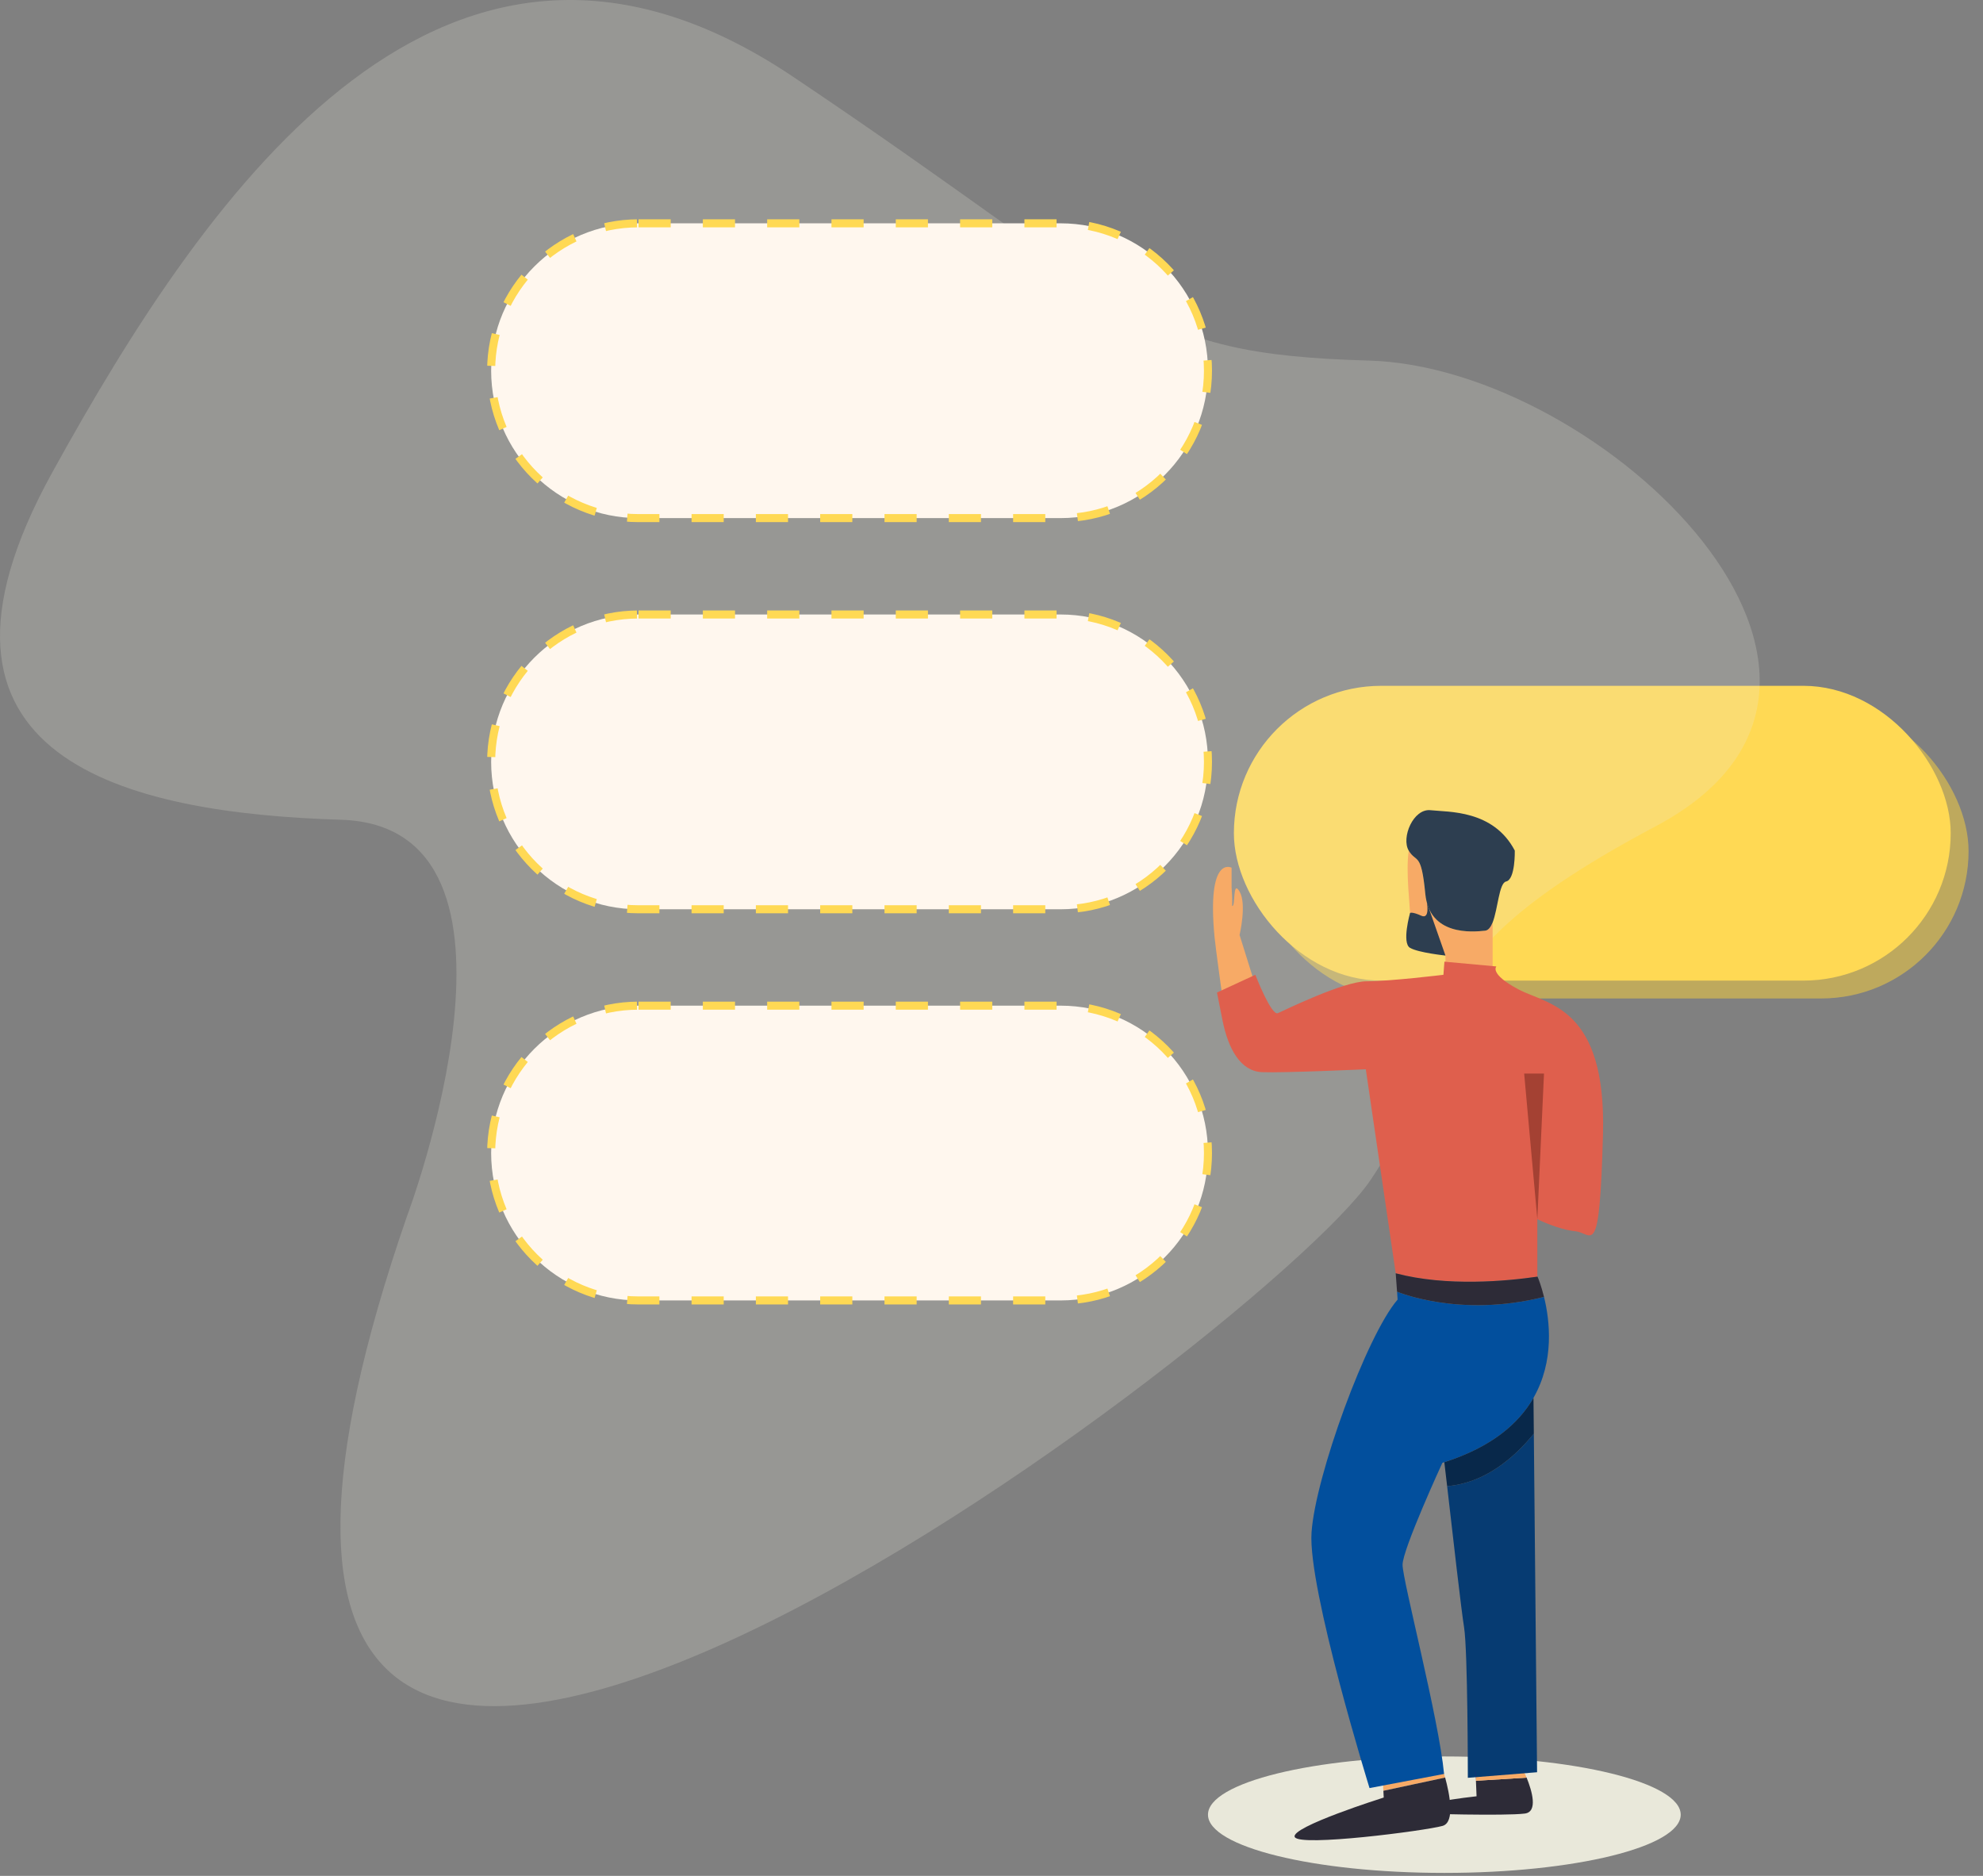<?xml version="1.0" encoding="UTF-8"?>
<svg width="222px" height="210px" viewBox="0 0 222 210" version="1.1" xmlns="http://www.w3.org/2000/svg" xmlns:xlink="http://www.w3.org/1999/xlink">
    <rect x="0" y="0" width="222" height="210" fill="#808080" stroke="none"/>
    <title>A3A075F4-85C9-4B95-86EA-8B76C67D6EC2</title>
    <g id="Discussion-Forums-_-portal" stroke="none" stroke-width="1" fill="none" fill-rule="evenodd">
        <g id="Discussion_forum_notags" transform="translate(-776, -560)">
            <g id="tags/empty" transform="translate(776, 560)">
                <g id="Group-20" transform="translate(138.136, 76.775)">
                    <rect id="Rectangle-Copy-7" fill="#BEA95D" x="2" y="2" width="80.249" height="33" rx="16.5"></rect>
                    <rect id="Rectangle-Copy-3" fill="#FFD954" x="0" y="0" width="80.249" height="33" rx="16.5"></rect>
                </g>
                <g id="Group-3" opacity="0.222" fill="#E9E8DA">
                    <path d="M45.563,136.15 C45.563,136.15 62.03,92.51 38.174,91.77 C14.317,91.031 -11.909,85.114 5.822,52.939 C23.552,20.764 50.133,-17.328 88.74,8.56 C127.348,34.448 127.088,39.625 153.26,40.365 C179.431,41.104 216,76.238 185.341,92.51 C154.682,108.783 165.142,114.7 153.448,132.082 C141.754,149.464 5.147,253.015 45.563,136.15" id="Fill-1"></path>
                </g>
                <path d="M188.157,203.147 C188.157,206.747 176.31,209.666 161.696,209.666 C147.081,209.666 135.234,206.747 135.234,203.147 C135.234,199.548 147.081,196.629 161.696,196.629 C176.31,196.629 188.157,199.548 188.157,203.147" id="Fill-1" fill="#E9E8DA" transform="translate(161.696, 203.147) scale(-1, 1) translate(-161.696, -203.147) "></path>
                <path d="M161.786,199.02 L161.706,200.471 L154.791,198.991 C154.982,198.304 155.143,197.83 155.143,197.83 L161.786,199.02 Z" id="Fill-13" fill="#F7AA66" transform="translate(158.288, 199.151) scale(-1, 1) translate(-158.288, -199.151) "></path>
                <path d="M166.777,103.21 C166.707,106.143 162.866,106.97 162.866,106.97 L162.866,108.354 L157.584,108.189 L157.584,103.271 C157.796,103.784 158.059,104.148 158.421,104.187 C159.852,104.339 164.67,104.792 165.124,100.045 C165.578,95.307 166.112,96.648 166.979,95.226 C167.331,97.635 166.827,101.284 166.777,103.21" id="Fill-14" fill="#F7AA66" transform="translate(162.344, 101.79) scale(-1, 1) translate(-162.344, -101.79) "></path>
                <path d="M162.348,205.653 C161.793,206.762 147.812,204.958 145.806,204.404 C144.365,204 145.03,200.764 145.514,198.991 L152.429,200.472 L152.389,201.228 C152.389,201.228 162.902,204.544 162.348,205.653" id="Fill-15" fill="#2D2B37" transform="translate(153.65, 202.499) scale(-1, 1) translate(-153.65, -202.499) "></path>
                <path d="M166.898,200.17 L158.552,198.587 C159.137,192.398 163.199,176.915 163.199,175.171 C163.199,173.436 158.743,163.761 158.743,163.761 C158.663,163.739 158.592,163.71 158.522,163.69 C153.199,161.987 150.175,159.336 148.543,156.483 C146.184,152.37 146.708,147.844 147.363,145.183 C156.818,147.571 163.814,144.599 163.814,144.599 L163.753,145.486 C167.211,149.467 172.976,165.283 173.39,171.573 C173.813,177.851 166.898,200.17 166.898,200.17" id="Fill-16" fill="#024F9D" transform="translate(160.109, 172.384) scale(-1, 1) translate(-160.109, -172.384) "></path>
                <path d="M140.298,104.935 C140.189,106.082 139.4,111.775 139.4,111.775 L135.798,110.108 L137.5,104.668 C137.5,104.668 136.677,101.207 137.5,99.808 C138.324,98.407 137.922,101.577 138.333,101.412 C138.333,101.412 138.294,100.664 138.394,99.314 L138.394,97.139 C138.394,97.139 141.194,95.613 140.298,104.935" id="Fill-17" fill="#F7AA66" transform="translate(138.136, 104.411) scale(-1, 1) translate(-138.136, -104.411) "></path>
                <path d="M179.474,111.112 L178.848,114.257 C178.214,117.402 176.852,119.912 174.444,120.024 C172.034,120.124 162.812,119.701 162.812,119.701 L159.464,142.543 C153.74,144.055 147.057,143.42 143.588,142.916 C143.598,142.885 143.609,142.864 143.609,142.864 L143.609,136.484 C143.609,136.484 141.29,137.643 139.354,137.835 C137.419,138.026 136.644,141.323 136.26,126.999 C135.867,112.686 142.45,112.493 145.735,110.75 C149.021,109.006 148.196,108.19 148.196,108.19 L153.477,107.705 L154.011,107.655 L154.123,109.126 C154.123,109.126 160.09,109.852 162.71,109.852 C165.332,109.852 171.934,113.108 172.659,113.421 C173.396,113.734 175.179,109.126 175.179,109.126 L179.474,111.112 Z" id="Fill-18" fill="#DF5F4D" transform="translate(157.858, 125.572) scale(-1, 1) translate(-157.858, -125.572) "></path>
                <polygon id="Fill-19" fill="#302293" transform="translate(166.912, 198.083) scale(-1, 1) translate(-166.912, -198.083) " points="168.631 198.335 165.173 197.831 168.651 197.831"></polygon>
                <path d="M171.349,203.022 C171.349,203.022 161.803,203.304 159.585,203.022 C158.073,202.84 158.779,200.472 159.374,199 L165.049,199.352 L164.979,201.087 C173.556,202.055 171.349,203.022 171.349,203.022" id="Fill-20" fill="#2D2B37" transform="translate(165.141, 201.074) scale(-1, 1) translate(-165.141, -201.074) "></path>
                <path d="M170.909,198.335 L170.869,199.353 L165.194,199 C165.476,198.325 165.728,197.831 165.728,197.831 L167.451,197.831 L170.909,198.335 Z" id="Fill-21" fill="#F7AA66" transform="translate(168.051, 198.592) scale(-1, 1) translate(-168.051, -198.592) "></path>
                <path d="M169.323,95.217 L169.323,95.227 C168.456,96.648 167.921,95.307 167.468,100.045 C167.014,104.793 162.196,104.339 160.765,104.187 C160.402,104.147 160.14,103.785 159.928,103.27 C159.333,101.747 159.212,98.855 158.426,98.683 C157.368,98.462 157.448,95.217 157.448,95.217 C159.857,90.63 164.907,90.922 166.863,90.701 C168.819,90.479 170.179,93.785 169.323,95.217" id="Fill-22" fill="#2D3E50" transform="translate(163.515, 97.481) scale(-1, 1) translate(-163.515, -97.481) "></path>
                <path d="M172.078,166.371 C171.453,171.804 170.475,180.392 170.183,182.156 C169.76,184.767 169.76,199.02 169.76,199.02 L162.008,198.396 L162.371,160.494 C164.589,163.216 167.855,166.018 172.078,166.371" id="Fill-23" fill="#063B72" transform="translate(167.043, 179.757) scale(-1, 1) translate(-167.043, -179.757) "></path>
                <path d="M172.854,142.542 L172.704,144.599 C172.704,144.599 165.707,147.571 156.252,145.183 C156.555,143.953 156.887,143.116 156.978,142.915 C160.446,143.419 167.129,144.054 172.854,142.542" id="Fill-24" fill="#2D2B37" transform="translate(164.553, 144.327) scale(-1, 1) translate(-164.553, -144.327) "></path>
                <path d="M159.514,101.042 C159.514,101.042 159.144,102.968 160.15,102.508 C161.156,102.047 161.397,102.199 161.397,102.199 C161.397,102.199 162.352,105.567 161.397,106.111 C160.444,106.657 157.435,106.97 157.435,106.97 L159.514,101.042 Z" id="Fill-25" fill="#2D3E50" transform="translate(159.628, 104.006) scale(-1, 1) translate(-159.628, -104.006) "></path>
                <polygon id="Fill-26" fill="#A44133" transform="translate(171.743, 128.331) scale(-1, 1) translate(-171.743, -128.331) " points="171.379 136.483 172.854 120.179 170.633 120.179"></polygon>
                <path d="M171.715,163.69 C171.623,164.426 171.523,165.344 171.401,166.371 C167.179,166.019 163.913,163.216 161.695,160.494 L161.735,156.484 C163.368,159.336 166.392,161.987 171.715,163.69" id="Fill-27" fill="#08284A" transform="translate(166.705, 161.427) scale(-1, 1) translate(-166.705, -161.427) "></path>
                <polygon id="Fill-28" fill="#251F77" transform="translate(165.188, 198.844) scale(-1, 1) translate(-165.188, -198.844) " points="165.234 198.345 165.142 199.353 165.183 198.335"></polygon>
                <path d="M71.485,68.79 L118.734,68.79 C127.847,68.79 135.234,76.177 135.234,85.29 C135.234,94.403 127.847,101.79 118.734,101.79 L71.485,101.79 C62.372,101.79 54.985,94.403 54.985,85.29 C54.985,76.177 62.372,68.79 71.485,68.79 Z" id="Rectangle" stroke="#FFD954" stroke-width="0.9" fill="#FFF7EE" stroke-dasharray="3.6"></path>
                <path d="M71.485,112.58 L118.734,112.58 C127.847,112.58 135.234,119.967 135.234,129.08 C135.234,138.193 127.847,145.58 118.734,145.58 L71.485,145.58 C62.372,145.58 54.985,138.193 54.985,129.08 C54.985,119.967 62.372,112.58 71.485,112.58 Z" id="Rectangle-Copy-9" stroke="#FFD954" stroke-width="0.9" fill="#FFF7EE" stroke-dasharray="3.6"></path>
                <path d="M71.485,25 L118.734,25 C127.847,25 135.234,32.387 135.234,41.5 C135.234,50.613 127.847,58 118.734,58 L71.485,58 C62.372,58 54.985,50.613 54.985,41.5 C54.985,32.387 62.372,25 71.485,25 Z" id="Rectangle-Copy" stroke="#FFD954" stroke-width="0.9" fill="#FFF7EE" stroke-dasharray="3.6"></path>
            </g>
        </g>
    </g>
</svg>